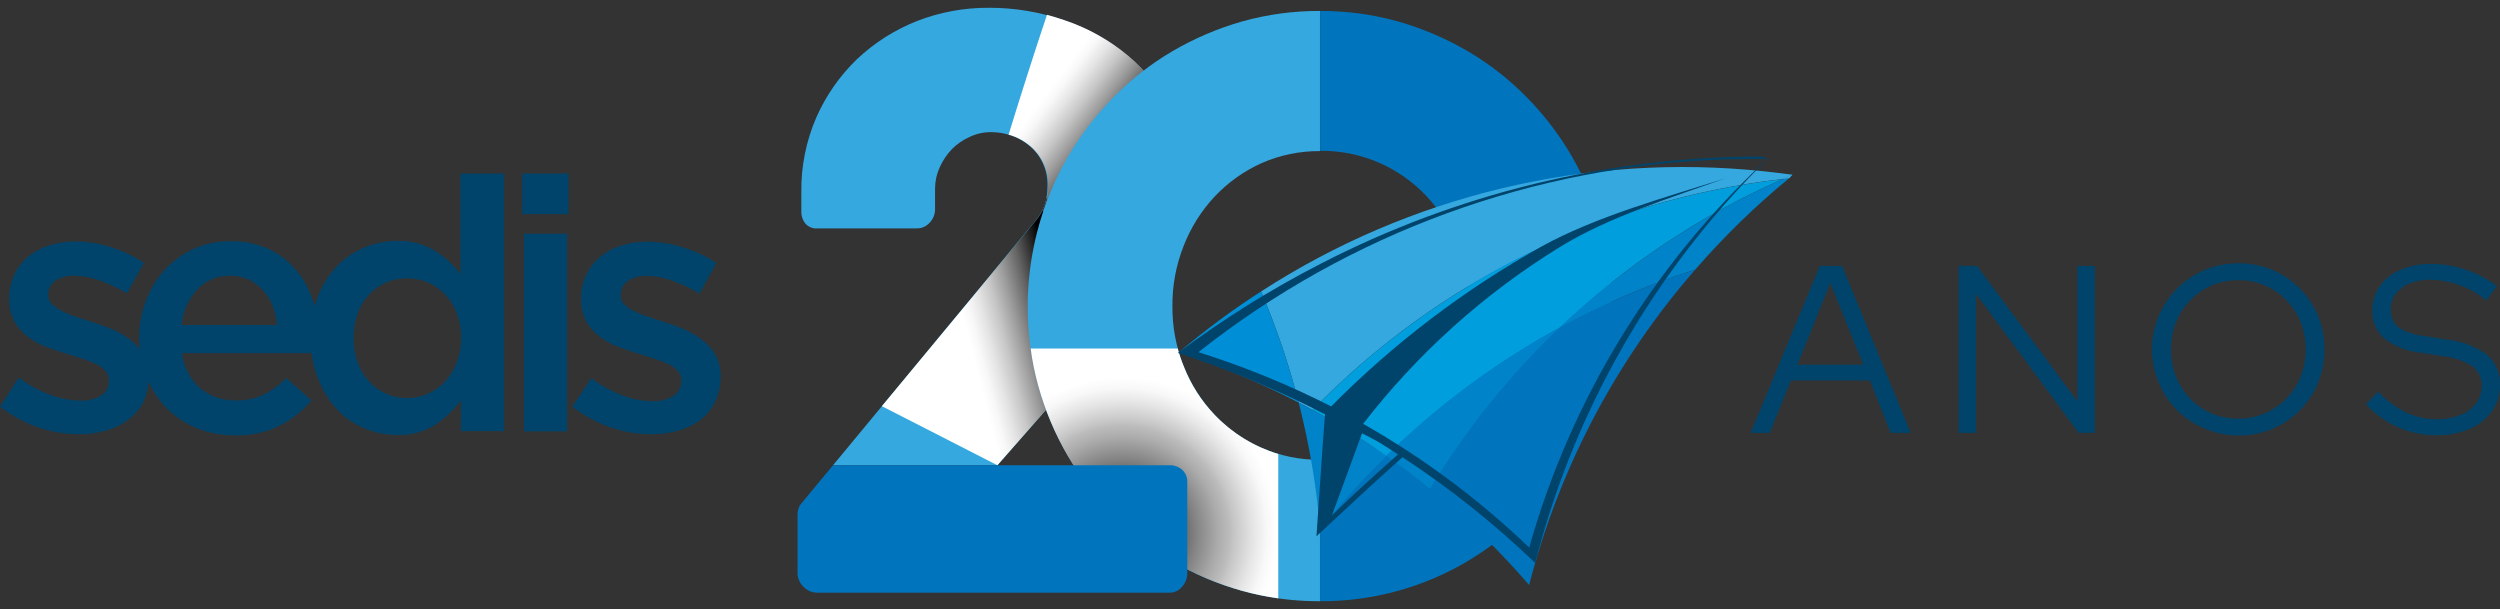 <svg width="156" height="38" viewBox="0 0 156 38" fill="none" xmlns="http://www.w3.org/2000/svg">
<rect x="0" y="0" width="156" height="38" fill="#333333" stroke="none"/>
<path d="M28.729 17.083C28.285 16.521 27.751 16.037 27.149 15.65C26.435 15.217 25.61 15.002 24.775 15.033C24.083 15.032 23.398 15.168 22.759 15.434C22.108 15.697 21.52 16.094 21.032 16.6C20.514 17.147 20.107 17.791 19.836 18.495C19.759 18.694 19.694 18.897 19.642 19.103C19.642 19.043 19.608 18.983 19.586 18.922C19.37 18.196 19.015 17.519 18.541 16.928C18.073 16.35 17.484 15.883 16.814 15.559C16.052 15.209 15.219 15.036 14.38 15.054C13.59 15.043 12.807 15.205 12.087 15.529C11.407 15.834 10.796 16.275 10.291 16.824C9.779 17.385 9.379 18.038 9.113 18.749C8.825 19.502 8.679 20.301 8.681 21.107V21.154C8.68 21.37 8.691 21.586 8.712 21.802C8.531 21.561 8.319 21.346 8.081 21.163C7.723 20.901 7.334 20.684 6.924 20.515C6.493 20.338 6.061 20.187 5.629 20.053C5.288 19.95 4.964 19.846 4.649 19.734C4.362 19.639 4.082 19.522 3.812 19.384C3.593 19.274 3.395 19.128 3.225 18.952C3.154 18.881 3.098 18.797 3.061 18.705C3.023 18.612 3.004 18.513 3.005 18.413V18.369C3.004 18.206 3.043 18.044 3.118 17.898C3.193 17.752 3.302 17.627 3.436 17.532C3.79 17.295 4.211 17.18 4.636 17.204C5.179 17.215 5.716 17.315 6.225 17.502C6.817 17.711 7.385 17.98 7.922 18.305L8.979 16.401C8.345 15.98 7.655 15.652 6.929 15.425C6.209 15.192 5.458 15.071 4.701 15.067C4.152 15.065 3.606 15.146 3.082 15.309C2.601 15.457 2.153 15.696 1.761 16.012C1.394 16.319 1.1 16.702 0.898 17.135C0.681 17.595 0.572 18.098 0.578 18.607V18.672C0.561 19.162 0.675 19.647 0.907 20.079C1.127 20.453 1.421 20.779 1.77 21.037C2.118 21.293 2.498 21.5 2.901 21.655C3.333 21.814 3.764 21.953 4.196 22.086L5.176 22.397C5.463 22.486 5.742 22.596 6.013 22.725C6.232 22.829 6.427 22.976 6.588 23.157C6.723 23.316 6.797 23.518 6.795 23.727V23.77C6.798 23.942 6.76 24.112 6.683 24.266C6.606 24.42 6.494 24.554 6.355 24.655C5.955 24.903 5.49 25.022 5.021 24.996C4.369 24.991 3.724 24.866 3.117 24.629C2.421 24.369 1.767 24.01 1.174 23.563L0 25.372C0.719 25.934 1.528 26.372 2.392 26.667C3.21 26.95 4.069 27.096 4.934 27.098C5.508 27.103 6.079 27.024 6.631 26.865C7.13 26.729 7.597 26.497 8.008 26.183C8.402 25.897 8.723 25.521 8.945 25.087C9.131 24.688 9.239 24.257 9.264 23.817C9.866 25.153 10.966 26.2 12.329 26.736C13.075 27.03 13.871 27.177 14.673 27.167C15.63 27.193 16.579 26.989 17.44 26.572C18.203 26.18 18.881 25.642 19.435 24.987L17.868 23.597C17.45 24.018 16.965 24.368 16.434 24.633C15.893 24.881 15.303 25.002 14.708 24.987C13.902 25.007 13.117 24.737 12.493 24.228C11.856 23.663 11.452 22.881 11.362 22.035H19.439C19.506 22.603 19.651 23.16 19.871 23.688C20.145 24.388 20.549 25.03 21.062 25.579C21.549 26.086 22.138 26.484 22.789 26.749C23.426 27.011 24.108 27.145 24.796 27.146C25.631 27.173 26.455 26.951 27.162 26.507C27.785 26.096 28.327 25.574 28.759 24.966V26.904H31.449V10.828H28.729V17.083ZM11.328 20.278C11.405 19.454 11.749 18.678 12.307 18.067C12.566 17.787 12.882 17.565 13.233 17.416C13.585 17.267 13.964 17.195 14.345 17.204C14.751 17.197 15.153 17.28 15.524 17.446C15.861 17.606 16.164 17.832 16.413 18.11C16.669 18.393 16.872 18.721 17.009 19.078C17.157 19.463 17.254 19.867 17.298 20.278H11.328ZM28.772 21.115C28.779 21.636 28.687 22.153 28.5 22.639C28.328 23.074 28.078 23.473 27.762 23.817C27.462 24.14 27.099 24.398 26.695 24.574C26.291 24.75 25.855 24.841 25.414 24.841C24.968 24.846 24.527 24.756 24.119 24.577C23.716 24.402 23.353 24.146 23.052 23.826C22.735 23.485 22.489 23.084 22.327 22.648C22.146 22.157 22.056 21.638 22.064 21.115V21.072C22.058 20.548 22.147 20.027 22.327 19.535C22.489 19.098 22.735 18.698 23.052 18.357C23.354 18.04 23.716 17.789 24.119 17.618C24.529 17.448 24.97 17.363 25.414 17.368C25.859 17.364 26.3 17.454 26.709 17.631C27.114 17.805 27.479 18.059 27.784 18.378C28.094 18.715 28.337 19.107 28.5 19.535C28.686 20.023 28.779 20.541 28.772 21.063V21.115Z" fill="#00446C"/>
<path d="M35.472 10.828H32.584V13.362H35.472V10.828Z" fill="#00446C"/>
<path d="M35.386 14.584H32.696V26.917H35.386V14.584Z" fill="#00446C"/>
<path d="M44.615 22.099C44.392 21.733 44.099 21.415 43.752 21.163C43.401 20.902 43.02 20.684 42.617 20.515C42.185 20.338 41.753 20.187 41.322 20.053C40.98 19.95 40.657 19.846 40.337 19.734C40.051 19.638 39.773 19.521 39.504 19.384C39.285 19.275 39.086 19.129 38.917 18.952C38.79 18.807 38.724 18.619 38.731 18.426V18.383C38.73 18.218 38.768 18.056 38.843 17.91C38.919 17.765 39.028 17.639 39.163 17.545C39.517 17.308 39.938 17.193 40.363 17.217C40.904 17.227 41.44 17.328 41.947 17.515C42.54 17.722 43.108 17.991 43.644 18.318L44.702 16.414C44.057 15.99 43.355 15.661 42.617 15.438C41.897 15.205 41.145 15.085 40.389 15.08C39.84 15.077 39.294 15.159 38.77 15.322C38.289 15.47 37.841 15.709 37.449 16.026C37.082 16.332 36.788 16.715 36.586 17.148C36.367 17.607 36.258 18.111 36.266 18.62V18.672C36.249 19.162 36.363 19.647 36.594 20.079C36.814 20.454 37.108 20.78 37.458 21.038C37.816 21.298 38.208 21.509 38.623 21.663C39.055 21.823 39.487 21.961 39.919 22.095L40.898 22.406C41.185 22.495 41.465 22.605 41.736 22.734C41.954 22.838 42.149 22.985 42.31 23.166C42.446 23.324 42.519 23.527 42.517 23.736V23.779C42.521 23.959 42.48 24.137 42.397 24.297C42.314 24.457 42.192 24.593 42.042 24.694C41.645 24.942 41.181 25.061 40.713 25.035C40.067 25.028 39.428 24.903 38.826 24.668C38.137 24.407 37.488 24.048 36.901 23.602L35.709 25.372C36.429 25.934 37.237 26.372 38.101 26.667C38.919 26.95 39.778 27.096 40.644 27.099C41.218 27.103 41.789 27.024 42.34 26.865C42.839 26.729 43.307 26.497 43.717 26.183C44.107 25.883 44.421 25.496 44.633 25.052C44.864 24.549 44.978 24 44.965 23.446V23.42C44.971 22.956 44.85 22.5 44.615 22.099Z" fill="#00446C"/>
<path d="M70.439 19.682C70.918 19.151 71.372 18.598 71.816 18.011C72.262 17.415 72.652 16.779 72.982 16.112C73.329 15.422 73.605 14.699 73.806 13.953C74.015 13.157 74.118 12.337 74.113 11.514C74.137 9.934 73.791 8.37 73.103 6.947C72.445 5.62 71.519 4.444 70.383 3.494C69.215 2.515 67.873 1.764 66.429 1.279C64.915 0.75 63.323 0.481 61.719 0.485C60.168 0.475 58.63 0.76 57.186 1.326C55.807 1.875 54.544 2.681 53.465 3.701C52.392 4.739 51.531 5.977 50.931 7.344C50.298 8.811 49.982 10.396 50.003 11.993V13.245C50.006 13.492 50.088 13.731 50.236 13.928C50.334 14.045 50.46 14.136 50.603 14.193C50.745 14.25 50.9 14.27 51.052 14.251H57.169C57.332 14.258 57.495 14.228 57.645 14.162C57.795 14.096 57.927 13.997 58.032 13.871C58.227 13.659 58.339 13.383 58.347 13.094V11.765C58.348 11.309 58.447 10.858 58.637 10.444C58.823 10.027 59.078 9.644 59.392 9.313C59.714 8.986 60.095 8.724 60.515 8.54C60.934 8.341 61.393 8.241 61.857 8.246C62.288 8.246 62.716 8.319 63.122 8.462C63.532 8.605 63.913 8.821 64.245 9.101C64.608 9.405 64.897 9.788 65.09 10.22C65.284 10.652 65.377 11.123 65.362 11.596C65.367 11.998 65.31 12.399 65.194 12.784C65.01 13.253 64.734 13.682 64.383 14.044L51.98 29.032H62.237L70.439 19.682Z" fill="#35A8E0"/>
<path style="mix-blend-mode:multiply" d="M55.028 25.346L64.396 14.048C64.747 13.686 65.023 13.258 65.208 12.788C65.252 12.647 65.287 12.502 65.311 12.356C68.208 11.98 71.597 11.523 71.597 11.523C71.597 11.523 72.559 13.168 73.5 14.925C73.353 15.334 73.18 15.733 72.982 16.12C72.652 16.788 72.262 17.423 71.817 18.02C71.385 18.607 70.919 19.16 70.44 19.691L62.238 29.032L55.028 25.346Z" fill="url(#paint0_linear_293_4016)"/>
<path style="mix-blend-mode:multiply" d="M65.065 13.159C65.131 13.041 65.186 12.916 65.229 12.788C65.345 12.403 65.402 12.003 65.397 11.601C65.412 11.127 65.319 10.657 65.125 10.225C64.931 9.792 64.642 9.41 64.279 9.106C63.947 8.826 63.567 8.609 63.157 8.467C63.084 8.441 63.011 8.42 62.937 8.402C63.632 6.14 64.529 3.308 65.332 0.925C65.704 1.029 66.084 1.141 66.451 1.27C67.895 1.756 69.236 2.507 70.405 3.485C71.54 4.436 72.466 5.612 73.124 6.939C73.814 8.367 74.158 9.937 74.13 11.523C74.135 12.346 74.032 13.166 73.824 13.962C73.712 14.346 73.591 14.722 73.461 15.076L65.065 13.159Z" fill="url(#paint1_linear_293_4016)"/>
<path d="M78.728 27.945C77.626 27.466 76.632 26.77 75.805 25.898C74.965 25.019 74.305 23.984 73.863 22.851C73.386 21.66 73.147 20.387 73.159 19.104C73.148 17.814 73.387 16.534 73.863 15.335C74.307 14.193 74.967 13.146 75.805 12.253C76.634 11.376 77.627 10.671 78.728 10.176C79.875 9.673 81.115 9.419 82.367 9.429V0.683C80.729 0.676 79.097 0.896 77.519 1.335C75.993 1.769 74.528 2.394 73.159 3.196C71.805 3.989 70.564 4.96 69.468 6.084C68.366 7.204 67.407 8.457 66.615 9.814C64.143 14.121 63.481 19.234 64.776 24.029C65.195 25.565 65.813 27.04 66.615 28.415C67.406 29.766 68.365 31.012 69.468 32.123C71.147 33.841 73.154 35.204 75.37 36.13C77.586 37.056 79.965 37.527 82.367 37.515V28.692C81.115 28.7 79.875 28.446 78.728 27.945Z" fill="#35A8E0"/>
<path d="M91.584 35.011C94.285 33.403 96.533 31.133 98.115 28.415C98.91 27.037 99.527 25.563 99.95 24.029C100.825 20.82 100.825 17.435 99.95 14.225C99.525 12.684 98.909 11.202 98.115 9.813C97.333 8.455 96.382 7.202 95.284 6.084C94.186 4.962 92.945 3.991 91.593 3.196C90.22 2.395 88.752 1.77 87.224 1.335C85.645 0.897 84.014 0.678 82.376 0.683V9.412H82.402C83.662 9.4 84.912 9.654 86.067 10.159C87.177 10.647 88.178 11.353 89.011 12.235C89.85 13.131 90.514 14.177 90.967 15.318C91.446 16.522 91.686 17.808 91.674 19.104C91.685 20.387 91.445 21.66 90.967 22.851C90.515 23.983 89.85 25.018 89.007 25.898C88.176 26.775 87.174 27.472 86.063 27.945C84.906 28.447 83.658 28.703 82.397 28.696H82.372V37.515C85.614 37.533 88.8 36.667 91.588 35.011H91.584Z" fill="#0075BE"/>
<path style="mix-blend-mode:multiply" fill-rule="evenodd" clip-rule="evenodd" d="M73.491 21.75C73.589 22.125 73.713 22.493 73.862 22.851C74.304 23.984 74.964 25.019 75.805 25.898C76.894 27.034 78.258 27.871 79.764 28.329V37.338C79.006 37.232 78.256 37.076 77.519 36.872C74.466 36.02 71.69 34.383 69.468 32.123C68.365 31.012 67.406 29.766 66.614 28.415C65.813 27.04 65.195 25.565 64.775 24.029C64.569 23.281 64.415 22.519 64.314 21.75H73.491Z" fill="url(#paint2_radial_293_4016)"/>
<path d="M73.751 29.3C73.531 29.116 73.251 29.02 72.965 29.032H51.98L49.913 31.527C49.813 31.727 49.762 31.948 49.766 32.171V35.758C49.768 35.92 49.803 36.08 49.868 36.228C49.933 36.377 50.028 36.51 50.146 36.621C50.257 36.738 50.391 36.83 50.539 36.893C50.688 36.955 50.848 36.986 51.009 36.984H72.969C73.124 36.986 73.276 36.952 73.415 36.886C73.555 36.819 73.677 36.721 73.772 36.6C73.981 36.361 74.094 36.053 74.087 35.736V30.116C74.098 29.963 74.073 29.81 74.015 29.668C73.956 29.527 73.866 29.401 73.751 29.3Z" fill="#0075BE"/>
<path d="M111.839 10.901L111.213 11.173C100.074 12.454 89.719 17.543 81.901 25.579C81.616 25.419 81.331 25.272 81.037 25.121C80.434 22.753 79.649 20.435 78.689 18.188C87.985 12.173 99.062 9.527 110.073 10.69C110.656 10.75 111.256 10.824 111.839 10.901Z" fill="#35A8E0"/>
<g style="mix-blend-mode:multiply">
<path d="M111.842 10.901L111.631 11.121C111.493 11.121 111.35 11.152 111.199 11.173L111.825 10.901H111.842Z" fill="#35A8E0"/>
</g>
<path d="M81.9 25.579C81.616 25.419 81.331 25.272 81.037 25.121C81.132 25.484 81.218 25.842 81.3 26.205C81.825 28.459 82.184 30.749 82.375 33.056C83.652 31.43 85.035 29.892 86.515 28.45C85.034 27.403 83.493 26.445 81.9 25.579Z" fill="#0083C9"/>
<path d="M111.212 11.182C106.093 13.446 101.401 16.574 97.342 20.429C93.376 22.589 89.728 25.288 86.502 28.45C85.026 27.404 83.489 26.445 81.9 25.579C89.72 17.546 100.075 12.46 111.212 11.182Z" fill="#009EDC"/>
<path d="M111.631 11.13C109.523 12.861 107.565 14.767 105.778 16.828C102.857 17.756 100.033 18.962 97.342 20.429C101.402 16.574 106.093 13.447 111.213 11.182C111.351 11.16 111.493 11.147 111.631 11.13Z" fill="#0083C9"/>
<g style="mix-blend-mode:multiply">
<path d="M111.842 10.901L111.631 11.121C111.493 11.121 111.35 11.152 111.199 11.173L111.825 10.901H111.842Z" fill="#35A8E0"/>
</g>
<path d="M81.037 25.121C78.634 23.872 76.13 22.828 73.551 22C75.176 20.615 76.892 19.342 78.688 18.188C79.648 20.435 80.434 22.753 81.037 25.121Z" fill="#008FD6"/>
<path d="M97.342 20.429C94.204 23.41 91.479 26.797 89.239 30.5C88.376 29.784 87.443 29.097 86.511 28.45C89.734 25.289 93.379 22.59 97.342 20.429Z" fill="#0083C9"/>
<path d="M105.777 16.828C100.841 22.492 97.294 29.23 95.417 36.505C93.54 34.324 91.473 32.314 89.239 30.5C91.482 26.797 94.21 23.409 97.351 20.429C100.038 18.962 102.86 17.757 105.777 16.828Z" fill="#0075BE"/>
<path d="M110.177 9.857C110.074 9.803 109.96 9.774 109.844 9.77C100.295 9.787 90.887 12.081 82.401 16.462C79.284 18.062 76.306 19.922 73.5 22.022C76.215 22.907 78.866 23.977 81.434 25.225L82.298 25.657C82.419 25.721 82.548 25.79 82.686 25.855C82.656 25.894 82.164 33.194 82.147 33.466L82.484 33.151L82.665 32.982C83.658 32.054 85.868 29.999 87.284 28.739C87.362 28.67 87.439 28.596 87.517 28.532C90.476 30.47 93.248 32.68 95.797 35.132C98.045 26.331 102.47 18.235 108.666 11.592L109.158 11.074C109.516 10.703 109.883 10.332 110.254 9.969H110.276C110.336 9.939 110.259 9.917 110.177 9.857ZM83.114 32.154L84.992 27.038C85.423 27.271 85.855 27.47 86.105 27.634C86.481 27.867 86.857 28.104 87.232 28.355C85.674 29.736 84.266 31.027 83.114 32.154ZM95.421 34.165C92.302 31.172 88.821 28.579 85.061 26.447C88.444 22.07 92.59 18.34 97.299 15.438C100.386 13.526 104.375 12.304 107.69 11.121C104.085 12.27 99.678 13.47 96.237 15.356C91.397 18.053 86.963 21.421 83.066 25.359C80.404 24.005 77.635 22.873 74.786 21.974C84.193 14.533 95.745 10.315 107.733 9.943C108.402 9.921 110.008 9.913 110.008 9.913L110.25 9.947C103.174 16.503 98.043 24.883 95.421 34.165Z" fill="#00446C"/>
<path d="M109.24 27.012L113.557 16.591H114.942L119.229 27.012H117.977L116.682 23.736H111.757L110.431 27.012H109.24ZM112.158 22.756H116.268L114.213 17.649L112.158 22.756Z" fill="#00446C"/>
<path d="M122.22 27.012V16.591H123.364L129.632 25.048V16.591H130.72V27.012H129.706L123.304 18.335V27.012H122.22Z" fill="#00446C"/>
<path d="M139.678 27.176C138.955 27.175 138.24 27.028 137.576 26.744C136.931 26.48 136.344 26.091 135.849 25.6C135.357 25.106 134.968 24.519 134.705 23.874C134.431 23.222 134.289 22.523 134.286 21.817C134.283 21.111 134.419 20.411 134.687 19.757C134.955 19.103 135.349 18.509 135.847 18.008C136.345 17.507 136.937 17.109 137.589 16.837C138.934 16.29 140.439 16.29 141.785 16.837C143.075 17.379 144.101 18.405 144.642 19.695C145.19 21.046 145.19 22.557 144.642 23.908C144.104 25.2 143.077 26.228 141.785 26.766C141.117 27.043 140.401 27.182 139.678 27.176ZM139.678 26.118C140.234 26.125 140.786 26.017 141.299 25.804C141.813 25.59 142.278 25.274 142.665 24.875C143.049 24.477 143.352 24.01 143.559 23.498C143.985 22.404 143.985 21.19 143.559 20.096C143.35 19.588 143.047 19.124 142.665 18.728C142.278 18.329 141.813 18.013 141.299 17.799C140.786 17.585 140.234 17.478 139.678 17.485C139.109 17.48 138.545 17.59 138.02 17.808C137.518 18.021 137.063 18.332 136.682 18.724C136.298 19.117 135.994 19.582 135.788 20.092C135.571 20.629 135.462 21.204 135.469 21.784C135.46 22.375 135.569 22.962 135.788 23.511C135.992 24.025 136.296 24.493 136.682 24.888C137.062 25.28 137.517 25.592 138.02 25.803C138.545 26.021 139.11 26.128 139.678 26.118Z" fill="#00446C"/>
<path d="M152.004 27.159C151.189 27.161 150.383 26.992 149.638 26.662C148.881 26.327 148.201 25.837 147.644 25.225L148.403 24.435C148.889 24.975 149.476 25.415 150.13 25.73C150.733 26.017 151.392 26.164 152.06 26.162C152.555 26.17 153.048 26.082 153.51 25.903C153.9 25.755 154.242 25.502 154.499 25.173C154.733 24.869 154.859 24.495 154.857 24.111C154.87 23.875 154.827 23.639 154.73 23.424C154.633 23.208 154.485 23.019 154.3 22.872C153.746 22.518 153.116 22.299 152.461 22.233L150.972 21.996C150.163 21.91 149.395 21.601 148.753 21.102C148.515 20.884 148.328 20.616 148.204 20.318C148.081 20.02 148.023 19.698 148.036 19.375C148.027 18.833 148.189 18.302 148.498 17.856C148.827 17.403 149.276 17.05 149.793 16.837C150.398 16.581 151.05 16.456 151.706 16.47C152.44 16.472 153.169 16.593 153.864 16.828C154.564 17.061 155.221 17.408 155.807 17.856L155.155 18.75C154.164 17.941 152.932 17.486 151.654 17.454C151.212 17.448 150.772 17.526 150.359 17.683C150.019 17.817 149.721 18.039 149.496 18.326C149.287 18.602 149.178 18.939 149.185 19.285C149.167 19.492 149.197 19.7 149.273 19.894C149.35 20.087 149.47 20.26 149.625 20.398C150.113 20.713 150.67 20.907 151.248 20.964L152.733 21.201C153.633 21.291 154.493 21.622 155.22 22.16C155.482 22.399 155.688 22.693 155.823 23.022C155.957 23.35 156.017 23.705 155.997 24.059C156.004 24.638 155.825 25.204 155.487 25.674C155.129 26.162 154.644 26.543 154.084 26.775C153.425 27.045 152.716 27.176 152.004 27.159Z" fill="#00446C"/>
<defs>
<linearGradient id="paint0_linear_293_4016" x1="66.904" y1="19.876" x2="60.545" y2="21.525" gradientUnits="userSpaceOnUse">
<stop offset="0.1"/>
<stop offset="0.18" stop-color="#202020"/>
<stop offset="0.35" stop-color="#636363"/>
<stop offset="0.52" stop-color="#9B9B9B"/>
<stop offset="0.67" stop-color="#C6C6C6"/>
<stop offset="0.81" stop-color="#E5E5E5"/>
<stop offset="0.92" stop-color="#F8F8F8"/>
<stop offset="1" stop-color="white"/>
</linearGradient>
<linearGradient id="paint1_linear_293_4016" x1="70.21" y1="10.198" x2="64.987" y2="6.252" gradientUnits="userSpaceOnUse">
<stop offset="0.1"/>
<stop offset="0.18" stop-color="#202020"/>
<stop offset="0.35" stop-color="#636363"/>
<stop offset="0.52" stop-color="#9B9B9B"/>
<stop offset="0.67" stop-color="#C6C6C6"/>
<stop offset="0.81" stop-color="#E5E5E5"/>
<stop offset="0.92" stop-color="#F8F8F8"/>
<stop offset="1" stop-color="white"/>
</linearGradient>
<radialGradient id="paint2_radial_293_4016" cx="0" cy="0" r="1" gradientUnits="userSpaceOnUse" gradientTransform="translate(70.02 33.263) scale(9.717 9.717)">
<stop offset="0.1"/>
<stop offset="0.27" stop-color="#3F3F3F"/>
<stop offset="0.47" stop-color="#828282"/>
<stop offset="0.62" stop-color="#ACACAC"/>
<stop offset="0.69" stop-color="#BCBCBC"/>
<stop offset="0.72" stop-color="#C6C6C6"/>
<stop offset="0.84" stop-color="#E5E5E5"/>
<stop offset="0.93" stop-color="#F8F8F8"/>
<stop offset="1" stop-color="white"/>
</radialGradient>
</defs>
</svg>
